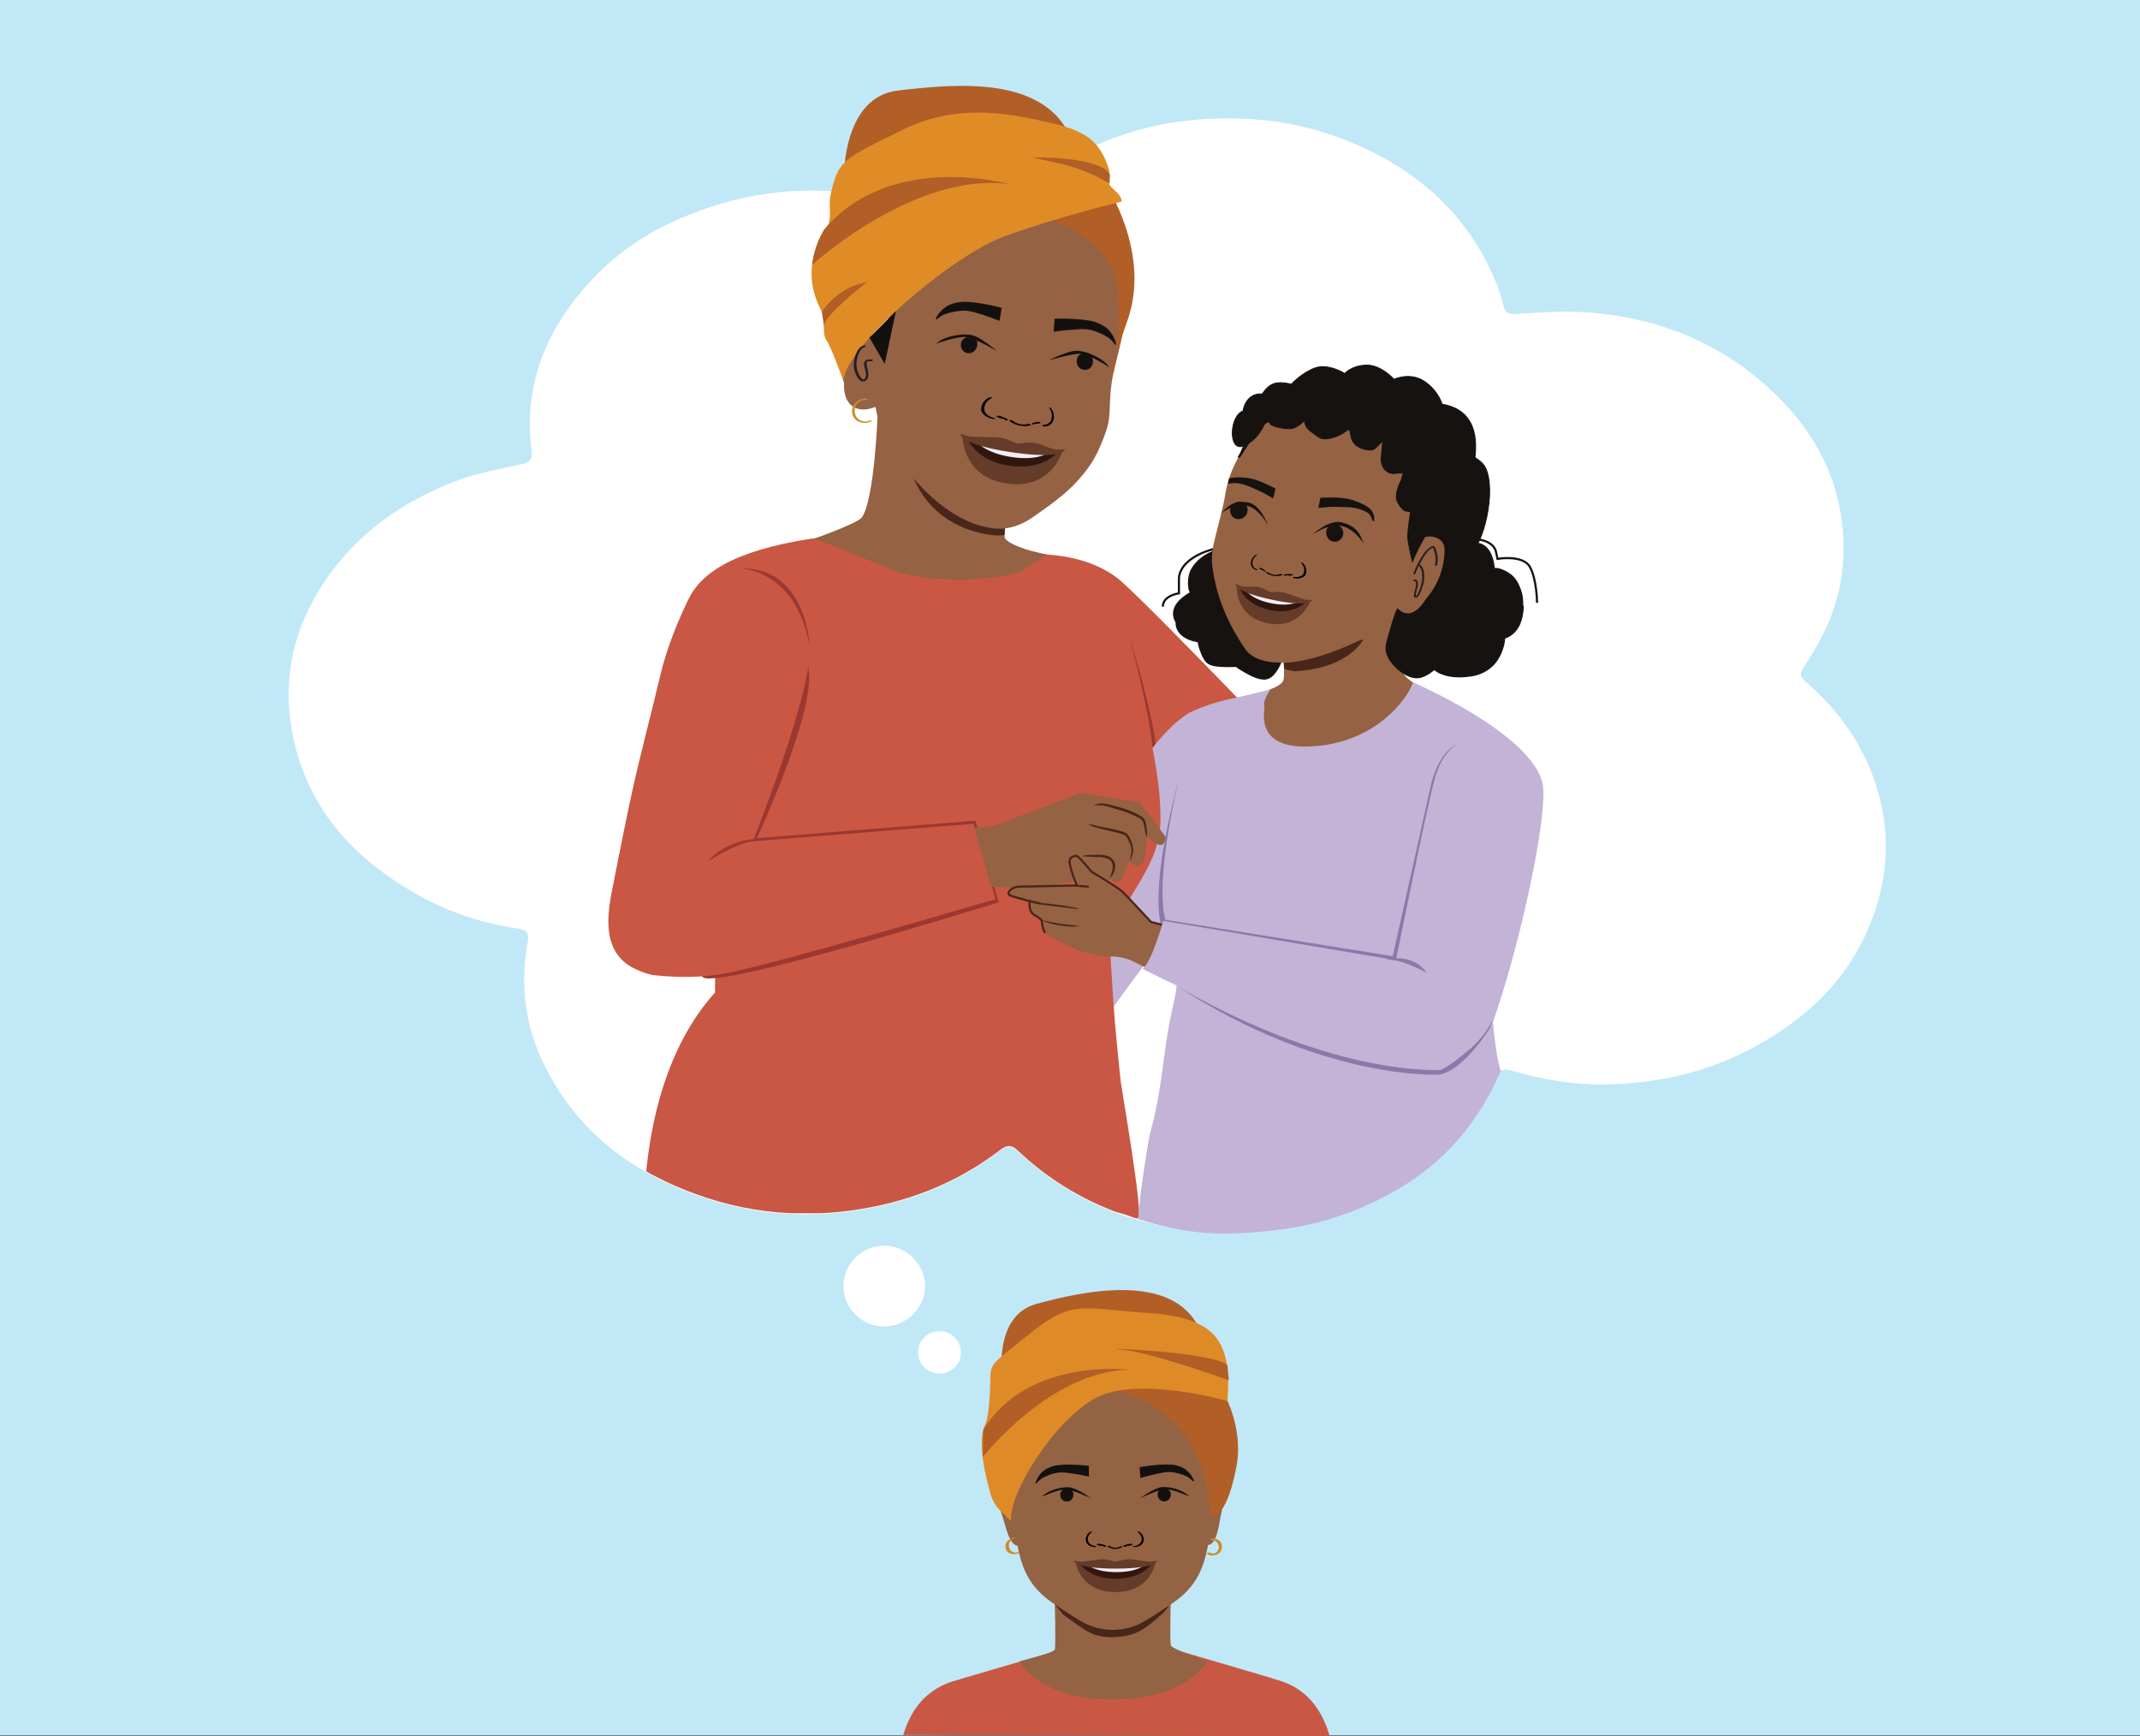 <?xml version="1.0" encoding="utf-8"?>
<!-- Generator: Adobe Illustrator 26.0.1, SVG Export Plug-In . SVG Version: 6.00 Build 0)  -->
<svg version="1.1" id="Layer_1" xmlns="http://www.w3.org/2000/svg" xmlns:xlink="http://www.w3.org/1999/xlink" x="0px" y="0px"
	 viewBox="0 0 1222 991.4" style="enable-background:new 0 0 1222 991.4;" xml:space="preserve">
<rect x="0" y="0" width="1222" height="991.4" fill="#333333" stroke="none"/>
<style type="text/css">
	.st0{fill:#C1E8F7;}
	.st1{fill:#C85844;}
	.st2{fill:#FFFFFF;}
	.st3{fill:#946344;}
	.st4{fill:#49261A;}
	.st5{fill:#CD8B2A;}
	.st6{fill:#010101;}
	.st7{fill:#13110F;}
	.st8{fill:#B15E27;}
	.st9{fill:#DE8B27;}
	.st10{fill:#32160E;}
	.st11{fill:#643C29;}
	.st12{fill:#F1EDF6;}
	.st13{fill:#706189;}
	.st14{fill:#151210;}
	.st15{fill:#161311;}
	.st16{fill:none;stroke:#161311;stroke-width:1.22;stroke-miterlimit:10;}
	.st17{fill:#C95744;}
	.st18{fill:#C3B3D7;}
	.st19{fill:#956243;}
	.st20{fill:#8A79A9;}
	.st21{fill:#151210;stroke:#161311;stroke-width:0.53;stroke-miterlimit:10;}
	.st22{fill:#231F20;}
	.st23{fill:#151210;stroke:#161311;stroke-width:0.52;stroke-miterlimit:10;}
	.st24{fill:#DF8C26;}
	.st25{fill:#CE8D2A;}
	.st26{fill:#653C29;}
	.st27{fill:#31160E;}
	.st28{fill:#F1EEF7;}
	.st29{fill:#9B3831;}
	.st30{fill:none;stroke:#49261A;stroke-width:1.21;stroke-miterlimit:10;}
</style>
<polyline class="st0" points="-2,991 -2,-2.1 1222,-2.1 1222,991 "/>
<path class="st1" d="M758.5,988.8c-8.8-26.6-28-28.8-32.3-30.5c0,0,0-0.1,0-0.1l-0.7-0.2h-0.1l0,0l-52-15.3l-39.2-0.1l0,0h-5.1h-8.5
	v0.1l-17.7,0.1L551,958l0,0l-0.2,0.1l-0.7,0.2c0,0,0,0,0,0c-4.4,1.7-24.9,3.8-33.7,30.5c-0.2,0.8-0.4,0.9-0.6,1.9l243.5,0.8
	C759,990.5,758.8,989.5,758.5,988.8z"/>
<path class="st2" d="M915.7,619.3c-17.9,0.1-35.3-3-52.3-7.9c-5.2-1.5-8.1-0.6-10.4,4.6c-11.6,26-30.3,45.8-54.1,61
	c-21.8,13.8-46.5,22.6-72.2,25.6c-18.5,2.3-37.3,2-55.7-1.1c-34.3-5.8-64.5-20.2-89.9-44.1c-3.6-3.4-6.2-3.3-10-0.4
	c-25.6,19.6-54.6,30.7-86.6,34.8c-29.6,4-59.7,0.6-87.7-9.7c-38.7-14.2-69.4-38.3-87.2-76.5c-9.9-21.2-12.5-43.4-8.5-66.4
	c1.1-6.6,0.3-8.2-6.6-9.2c-20.6-3-40.5-10-58.5-20.5c-36.1-20.9-61.7-50.1-69.3-92.2c-5.3-29.6,0.7-57.4,17.1-82.9
	c18.7-29,45.4-47.9,77-59.9c12-4.5,24.8-6.7,37.4-9.5c4.6-1,6-3,5.4-7.6c-4.7-34.9,6.6-65,28.8-91.5c14.8-17.5,33.5-31.4,54.5-40.5
	c33.5-14.7,68.4-20,104.9-14.4c22.3,3.3,43.7,10.7,63.3,21.7c4,2.3,6.4,1.3,8.9-1.9c10.7-14.1,23.9-26.1,38.9-35.6
	C628.6,78.9,658,69.6,688.3,68c28.1-1.7,55.2,1.9,81.3,12.5c38.8,15.7,68.4,41.2,84.6,80.7c1.8,4.3,3.2,8.6,4.2,13.1
	c0.9,4.1,3,5.3,7,5c11.2-0.6,22.5-1.7,33.7-1.3c44.8,1.7,84.4,17,116.4,48.8c25.9,25.7,39.2,57.3,36.9,94.3
	c-1.3,21.1-9.3,40-20.9,57.5c-4.5,6.8-4.5,7.1,1.4,12.3c16.2,14.2,28.5,31.2,36.2,51.3c8.8,23.1,10.2,46.7,3.8,70.6
	c-11,40.5-37.8,67.7-74.1,86.6C972.8,613,944.9,618.8,915.7,619.3z"/>
<path class="st2" d="M481.6,734.4c0.1-12.8,10.5-23.1,23.3-23.1c12.7,0,23.4,10.6,23.3,23.2c0,12.4-10.6,22.8-23.2,22.9
	C492.2,757.5,481.7,747.2,481.6,734.4z"/>
<path class="st2" d="M536.3,784.3c-6.6,0-12-5.4-12-12c0-0.1,0-0.1,0-0.2c0-6.7,5.2-11.8,12-11.9c6.7-0.2,12.2,5.1,12.4,11.7
	c0.2,6.7-5.1,12.2-11.7,12.4C536.7,784.3,536.5,784.3,536.3,784.3L536.3,784.3z"/>
<path class="st3" d="M668.6,939.6c-0.7-2.1-0.1-24.5-0.1-24.5l-33.1,5.1l-33.1-5.1c0,0,0.7,24.7,0,26.8s-20,6.7-20,6.7
	s10.1,21.8,53,21.8s54.1-21.8,54.1-21.8S669.3,941.7,668.6,939.6z"/>
<path class="st4" d="M602.5,916.4c0.5,0.4,4.3,5.5,4.9,5.8c13.6,9.6,15.6,12.2,27.3,12.7c11.7-0.5,16.8-2.1,29.4-13.8
	c4.2-4,3.3-5.3,4.2-6C647.3,915.1,623.6,916.3,602.5,916.4z"/>
<path class="st3" d="M581.2,850.3c0,0-6.3-9.7-9.9-9.3c-2.2,0.2,2.9,5.2,3.5,10.7c0.8,7.5-4.7,8.4-2.9,12.6s4,19,9.8,18.3
	c2.3-0.2,4.7-5.3,4.7-5.3S583,857,581.2,850.3z"/>
<path class="st5" d="M579.5,878c-2.5,0.3-5.1,1.8-5.4,4.5c-0.1,1.1,0.2,2.3,0.9,3.2c0.5,0.7,1.2,1.2,2.1,1.4
	c1.9,0.6,3.9,0.3,5.6-0.9c0.3-0.2,0.2-0.4-0.1-0.4c-0.4,0-0.9,0.1-1.2,0.3c-0.4,0.3-0.9,0.5-1.4,0.5c-0.5,0-1-0.1-1.5-0.3
	c-0.6-0.2-1.2-0.6-1.5-1.2c-1.2-1.5-1.2-3.6-0.1-5.1c0.3-0.4,0.6-0.7,1-1c0.2-0.1,0.3-0.2,0.5-0.3c0.1,0-0.1,0,0,0l0.2-0.1
	c-0.2,0,0.3,0,0.2,0c0.4,0,0.8-0.2,1.2-0.4C580.1,878,579.7,878,579.5,878L579.5,878z"/>
<path class="st3" d="M686.8,850c0,0,5.3-10.3,9-10.3c2.2,0-2.3,5.4-2.4,11c-0.1,7.5,5.5,7.9,4.2,12.3s-2.1,19.2-7.9,19.2
	c-2.3,0-5.2-4.8-5.2-4.8S685.6,856.8,686.8,850z"/>
<path class="st3" d="M694.6,856.1L694.6,856.1c-1.3,6.5-2.9,13.4-4,21.3c-2.9,20.8-9.1,30.3-23.2,39.5c-14.8,9.6-19.2,13.4-32,13.8
	c-12.8-0.5-17.2-4.2-32-13.8c-14.1-9.2-20.3-18.7-23.2-39.5c-0.7-4.6-1.5-8.9-2.3-13c-0.6-3-1.2-5.9-1.8-8.8v-0.1l0,0
	c-2-10.4-3.3-20-0.5-31.7c2.9-12,12.8-26.9,28-36.4l0,0c9.5-6,20.5-9.2,31.8-9.2c32.8,0,55.2,26.4,59.8,45.6
	C698.1,835.7,696.7,845.5,694.6,856.1z"/>
<path class="st6" d="M639.7,883.1c-1.9,1.1-4.2,0.9-6-0.3c-0.4-0.3-1.7,0-1.1,0.4c2.5,1.6,5.7,1.7,8.2,0.2c0.2-0.2,0.2-0.3-0.1-0.4
	C640.3,882.9,640,882.9,639.7,883.1"/>
<path class="st6" d="M631.6,882.6c-1.4-0.6-2.9-1-4.5-1.1c-0.2,0-0.5,0.1-0.7,0.2c-0.1,0.1-0.2,0.3,0,0.4c0.8,0.4,1.6,0.6,2.4,0.6
	c0.3,0,0.6-0.1,0.8-0.3c0.1-0.2-0.1-0.3-0.3-0.3c-0.7,0-1.4-0.1-2-0.5l-0.7,0.6c1.4,0.1,2.7,0.4,4,1c0.3,0.1,0.6,0.1,0.8-0.1
	C631.7,882.9,631.9,882.7,631.6,882.6"/>
<path class="st6" d="M625.6,882.8c-1.6,0-3.1-0.8-4-2.2c-1.1-2-0.1-4.4,1.8-5.7c0.2-0.1,0.1-0.3-0.1-0.4c-0.3,0-0.6,0-0.8,0.2
	c-1.7,1-2.6,2.9-2.5,4.9c0.3,1.8,1.7,3.2,3.5,3.5c0.5,0.2,1.1,0.3,1.7,0.3c0.2,0,0.6-0.1,0.8-0.3S625.9,882.8,625.6,882.8"/>
<path class="st6" d="M641.5,882.6c1.4-0.6,2.9-1,4.4-1.1c0.2,0,0.5,0.1,0.7,0.2c0.1,0.1,0.2,0.3,0,0.4c-0.8,0.4-1.6,0.6-2.4,0.6
	c-0.3,0-0.6-0.1-0.8-0.3c-0.1-0.2,0.1-0.3,0.3-0.3c0.7,0,1.4-0.1,2-0.5l0.7,0.6c-1.4,0.1-2.7,0.4-4,1c-0.3,0.1-0.6,0.1-0.8-0.1
	C641.4,882.9,641.2,882.7,641.5,882.6"/>
<path class="st6" d="M647.5,882.8c1.6,0,3.1-0.8,4-2.2c1.1-2,0.1-4.4-1.8-5.7c-0.2-0.1-0.1-0.3,0.1-0.4c0.3-0.1,0.6,0,0.8,0.2
	c1.7,1,2.6,2.9,2.5,4.9c-0.3,1.8-1.7,3.2-3.5,3.5c-0.5,0.2-1.1,0.3-1.7,0.3c-0.2,0-0.6-0.1-0.8-0.3S647.2,882.8,647.5,882.8"/>
<path class="st7" d="M650.7,837.8c0.1,1.2,0.2,2.4,0.3,3.5c0.1,0.9,0.1,1.8,0.2,2.7c3.2-1,6-1.7,8.1-2.1c4.4-1,6.7-1.5,9.3-1.3
	c2.1,0.2,4.1,0.6,6.1,1.3c1.1,0.3,2.2,0.8,3.2,1.3c2.3,1.3,3.3,2.9,3.7,2.7s-0.3-1.6-0.4-1.7c-1.1-2.3-2.9-4.3-5.1-5.7
	c-1.9-1.1-4-1.8-6.2-2.1C667.2,836.1,660.1,836.1,650.7,837.8"/>
<path class="st7" d="M621.8,837v3.5c0,0.9,0,1.8,0,2.7c-3.3-0.8-6.1-1.3-8.2-1.6c-4.5-0.7-6.8-1-9.4-0.7c-2.1,0.3-4.1,0.9-6,1.7
	c-1.1,0.4-2.2,0.9-3.2,1.5c-2.2,1.5-3.1,3.1-3.5,3s0.2-1.6,0.3-1.7c1-2.4,2.6-4.5,4.7-6c1.9-1.2,3.9-2.1,6.1-2.5
	C605.2,836.3,612.3,835.9,621.8,837"/>
<path class="st8" d="M566.2,801.3c0,0,27-13.2,61.6-8.8s51.2,26.2,57,41.8c3.6,10.1,5.8,20.6,6.4,31.2c0,0,8.5,4.3,14.7-27.3
	c9-46.1-41.5-86.8-52.6-86.8S582.3,749.7,566.2,801.3z"/>
<path class="st8" d="M572.4,787.8c0,0-5.8-36.3,19.3-43.2s77.8-19,93.2,14.2L572.4,787.8z"/>
<path class="st9" d="M571.1,862.5c-2.6-2.6-4.5-5.9-5.5-9.4c-2.8-9.8-7.7-30.1-3.2-39.1c2-3.9,2.7-15.6,2.9-19
	c1-18-3.3-12.5,22-32.9s29.7-14.9,67.7-12.4s48.8,14.7,45.9,50.3c0,0-51.1-14.7-75.2-1.7s-50,55-48.3,70.1
	C577.5,868.8,574,865.4,571.1,862.5z"/>
<path class="st8" d="M561.2,832c0,0,38.6-49.4,83.8-49.8c0,0-57.8-7.5-83.5,34.2L561.2,832z"/>
<path class="st8" d="M701.7,788.2c0,0-44.6-16.2-61.7-17.6s54.1,1.3,60.9,9.1L701.7,788.2z"/>
<ellipse class="st2" cx="636.5" cy="898" rx="15" ry="3.2"/>
<path class="st5" d="M691.9,879.4c2,0,3.6,1.4,4,3.3c0.2,0.9,0,1.9-0.5,2.7c-0.1,0.2-0.3,0.4-0.4,0.6c-0.1,0.1-0.1,0.2,0,0.1
	c0,0,0,0-0.1,0.1c-0.1,0.1-0.2,0.1-0.2,0.2l-0.2,0.1c-0.1,0.1,0.1-0.1,0,0l-0.2,0.1l-0.3,0.2l-0.2,0.1c-0.1,0,0.1,0-0.1,0
	c-0.2,0.1-0.5,0.1-0.8,0.2c-0.7,0.1-1.4-0.1-2-0.5c-0.4-0.2-0.9-0.1-1.3,0.1c-0.3,0.2-0.5,0.6-0.1,0.8c1.4,0.8,3.1,0.9,4.7,0.4
	c0.9-0.3,1.7-0.7,2.3-1.4c1.7-1.8,1.7-4.7,0-6.5c-1-1-2.4-1.6-3.9-1.6c-0.5,0-0.9,0.2-1.2,0.5c-0.2,0.4,0.2,0.7,0.5,0.7L691.9,879.4
	z"/>
<path class="st10" d="M637,894.9c-4.1,0-18.3,0.2-18.3,0.2s3,6,17.8,6c16.1,0,18.8-6.7,18.8-6.7L637,894.9z"/>
<path class="st11" d="M650.7,892.5c-1.7-0.4-3.4-0.6-5.1-0.7c-4.2-0.3-6.9,1.3-8.7,1.3s-4.5-1.6-8.7-1.3c-1.4,0.2-2.8,0.6-4.1,1.1
	c-1.9,0.6-2.5,0.7-5,1.5c-0.6,0.2-1.1,0.4-1.8,0.6c3.1,1.1,8.4,2.9,19.7,2.9c3.6,0,6.5,0.1,10.1-0.2c1.8-0.2,5.8-1.2,7.6-1.6
	s1-0.4,2.4-1.4c-0.8-0.3-1.6-0.5-2.4-0.7L650.7,892.5z"/>
<path class="st7" d="M663,849.9c1.5-0.6,3.2-0.3,4.3,0.8c0.6,0.5,1,1.1,1.2,1.8c0.3,1.3-0.1,2.7-1,3.7c-1.1,1.1-2.8,1.4-4.3,0.8
	c-1.7-0.9-2.6-2.9-2-4.8C661.5,851.2,662.1,850.4,663,849.9"/>
<path class="st7" d="M651,855.5c0,0,8.1-5.9,12.3-6.3c6.1-0.6,13.5,2.5,15.7,5.3c0,0-9.9-4.6-14.1-4.1
	C660.7,850.9,651,855.5,651,855.5z"/>
<path class="st7" d="M611,850c-1.5-0.6-3.2-0.3-4.3,0.8c-0.6,0.5-1,1.1-1.2,1.8c-0.3,1.3,0,2.7,1,3.7c1.1,1.1,2.8,1.4,4.3,0.8
	c1.7-0.9,2.5-2.9,2-4.8C612.5,851.3,611.8,850.5,611,850"/>
<path class="st7" d="M623.1,855.6c0,0-8.1-5.9-12.3-6.3c-6.1-0.5-13.5,2.5-15.7,5.3c0,0,9.9-4.6,14.1-4.1
	C613.3,851,623.1,855.6,623.1,855.6z"/>
<path class="st11" d="M637,893.4c-8.7,0-22.7-1-22.7-1s2.6,16.7,22.7,16.7s22.7-16.7,22.7-16.7S645.7,893.4,637,893.4z"/>
<path class="st10" d="M637.1,893.4c-4.1,0-20.7-0.7-20.7-0.7s5.5,8.8,20.4,8.8c16.1,0,20.9-8.7,20.9-8.7L637.1,893.4z"/>
<path class="st12" d="M637.3,894c-4.1,0-16.7-0.7-16.7-0.7s4.5,4.4,16.9,4.4s16.3-4.3,16.3-4.3L637.3,894z"/>
<path class="st11" d="M660.6,891.2c-0.4-0.1-2.8,0.7-4.9,0.5c-3.4-0.3-7.5-1.2-10-1.3c-4.2-0.3-6.9,1.3-8.7,1.3s-4.5-1.6-8.7-1.3
	c-2.5,0.2-6.6,1-10,1.3c-2,0.2-4.4-0.6-4.9-0.5c-0.6,0.1,0.6,4.5,23.6,4.5S661.2,891.3,660.6,891.2z"/>
<path class="st13" d="M680,639.5"/>
<path class="st14" d="M692.4,315.1l1.1-1c8.7-3.4,15.8-3.2,20.8,2.4c0.1,0,11.5-4.6,21.2,10.3c8.4,12.9,4.9,20.9,4.9,20.9
	s7.2,3.5,8.6,7c3.2,8,1.8,22.7-5.1,24.2c-4.2,0.9-8.6,0.2-12.4-2c0,0-3.5,10.5-9.2,10.7s-16.1-7.3-16.1-7.3s-12.6,1-16.2-1.9
	s-5.3-11.9-5.3-11.9s-13-1.6-12.6-11.4c0,0-4.4-5.8,2.2-12.5c1.8-1.8,3.8-3.2,6-4.5c0,0-2.1-2.9-0.5-10.5
	C680.6,324.4,685.8,317.6,692.4,315.1z"/>
<path class="st15" d="M693.1,315c0.3-0.3,0.6-0.6,1-0.9c0.9-0.4,1.9-0.7,2.9-1c2.1-0.6,4.2-1,6.4-1c3.9,0,7.6,1.7,10.2,4.6
	c0.2,0.2,0.8,0,1,0c0.3-0.1,0.6-0.2,0.9-0.2c0.9-0.2,1.8-0.3,2.6-0.3c3.1,0,6.2,0.9,8.8,2.7c4.5,2.9,7.7,7.4,10.1,12.1
	c1.9,3.6,3.1,7.6,3.3,11.6c0.1,1.7-0.1,3.5-0.7,5.2c0,0.1,0.1,0.2,0.1,0.2c2.4,1.1,4.6,2.6,6.5,4.4c2.5,2.4,3.1,6,3.4,9.3
	c0.4,3.6,0,7.3-1,10.8c-1,3-2.6,5.9-6,6.4c-3.6,0.5-7.3-0.3-10.5-2.1c-0.3-0.2-1.3,0-1.5,0.4c-1.1,3.2-2.9,6.9-5.6,9.1
	c-2.1,1.7-4.4,1.1-6.7,0.2c-2.5-1-4.9-2.1-7.2-3.5c-1.4-0.9-2.8-1.9-4.2-2.7c-0.8-0.2-1.6-0.3-2.4-0.1c-2.3,0.1-4.6,0.1-6.8-0.1
	c-2.2-0.2-4.8-0.4-6.7-1.5c-2.3-1.4-3.5-4.6-4.3-7c-0.6-1.7-1.1-3.4-1.4-5.1c0-0.1-0.2-0.1-0.3-0.1c-3.5-0.4-6.9-1.9-9.5-4.2
	c-1-0.9-1.7-2.1-2.2-3.4c-0.2-0.6-0.4-1.2-0.5-1.9c0-0.6,0-1.2-0.1-1.8c-0.2-0.6-0.6-1.1-0.8-1.7c-0.5-1.2-0.6-2.6-0.5-3.9
	c0.5-5.1,5.2-8.6,9.3-11c0.2-0.1,0.4-0.2,0.3-0.4c-0.5-0.9-0.8-1.8-0.9-2.8c-0.4-2.7-0.2-5.5,0.6-8.2c0.9-2.3,2.2-4.3,3.9-6
	c2.2-2.5,4.9-4.4,7.9-5.7c1-0.4,0.1-0.7-0.6-0.5c-5.2,2.1-10.6,6.6-12.6,11.9c-0.9,2.7-1.2,5.7-0.8,8.5c0.1,1.1,0.4,2.2,1,3.1
	l0.3-0.4c-4.5,2.6-9.9,6.6-10,12.4c0,1.6,0.4,3.1,1.2,4.5c0.2,0.3,0.3,0.6,0.3,1c0,1.1,0.2,2.1,0.6,3.1c1.3,3.3,4.4,5.4,7.6,6.6
	c1.2,0.4,2.4,0.8,3.6,1c0.3,0.1,0.6,0.1,0.9,0.2c0.3,0-0.1,0.1-0.1-0.1c0,0.1,0.1,0.3,0.1,0.5c0.3,1.7,0.7,3.3,1.4,4.8
	c0.6,2,1.6,4,2.9,5.7c2.4,3,7.1,3,10.6,3.2c1.8,0.1,3.7,0,5.5,0c0.4,0,0.9,0,1.3-0.1c0.3-0.1,0.1,0.3-0.2-0.1
	c0.1,0.1,0.2,0.1,0.3,0.2c1.2,0.9,2.4,1.7,3.7,2.4c2,1.2,4,2.3,6.1,3.2c2,1,4.2,1.5,6.4,1.6c2-0.1,3.8-1,5.2-2.5
	c2.3-2.5,4-5.5,5-8.7l-1.5,0.4c2.7,1.6,5.8,2.5,9,2.5c3.8,0,7.1-0.9,9.1-4.3s2.5-7.5,2.5-11.3c0-2-0.2-4.1-0.6-6.1
	c-0.3-1.8-0.9-3.6-2-5.1c-1.3-1.5-2.9-2.8-4.6-3.8c-0.7-0.4-1.4-0.8-2.1-1.2c-0.3-0.1-0.9-0.3-1-0.6c0.2,0.3,0.1,0.2,0.2,0
	c0.1-0.3,0.2-0.6,0.2-0.9c0.2-1,0.3-2,0.4-3c0-4.1-0.9-8.1-2.8-11.8c-2.3-4.9-5.5-9.7-10-12.9c-4.2-3-10.2-4.5-15.1-2.6h1
	c-3-3.2-7.3-5-11.7-4.7c-2.4,0.1-4.8,0.5-7.1,1.3c-1.2,0.3-2.3,0.7-3.4,1.3c-0.4,0.3-0.8,0.7-1.2,1.1c-0.3,0.2,0.2,0.3,0.4,0.3
	C692.5,315.5,692.9,315.3,693.1,315z"/>
<path class="st16" d="M694.7,313.1c0,0-19.9,3.9-21.5,16.7v9c0,0-9.2,1.2-9.2,7.6"/>
<path class="st17" d="M544.8,320.1c11.5-6,26.2-6,57.1-3.1c13.8,1.3,28.4,6.2,38.2,14.8c21.9,19.3,123.2,126,127.1,129.2
	s-6.3,71-52.5,39.9c-5.7-3.8-124.8-109.3-141.3-133.4C566.5,357.3,526.4,329.8,544.8,320.1"/>
<path class="st18" d="M723,424.3c0.2-8.6,1.1-24,6.2-30.7c-21.5,4.8-33.8,5.5-50.7,13.7c-1.8,1.2-3.5,2.5-5.2,3.8
	c-11.5,9.5-22.5,25.2-28.5,34.8c-3.1,5.1-6.6,10.5-10.3,16.3c0,0.7,0.1,1.5,0.1,2.2c0.8,31.5-21.4,55.6-17.6,86.9
	c2.6,21.5,5,25.5,5.5,37.3c0.7-0.5,6.5,1.4,4.4,1.4c-5.9-0.1,93.2-122.2,100.1-146.7c0.6-2,1.2-3.9,1.9-5.9
	C724.9,434.8,722.9,428.4,723,424.3z"/>
<path class="st17" d="M624.3,327c0,0-1.8-5-9.6-6.6s-34.9-7.9-34.9-7.9l-87.3-11.9l-43.2,10.7c-18.7,3.9-23.8,6.2-26.5,13.2
	c-1.8,4.5,14.2,7.5,12.6,11.8c-6.7,19.2-2.8,29.7-8,40.4c-1.1,2.3-2.2,4.5-3.2,6.8c-5.5,1-10.5,1.9-14.7,2.4l-0.3,42.2
	c-2.7,13.4-2.9,27.1-0.7,40.5c0.1,0.8,0.3,1.6,0.4,2.3l-0.6,95.8c-28.5,31.8-36.6,75.2-39.3,102.2c8.9,5,18.3,9.3,27.9,12.8
	c17.7,6.5,36.2,10.3,55,11.1h16.4c5.4-0.2,10.8-0.7,16.3-1.4c32-4.1,61-15.2,86.6-34.8c3.8-2.9,6.4-3,10,0.4
	c16.1,15.3,35.1,27.2,55.9,35c1.6,0.5,3.3,0.9,4.9,1.4c2.5,0.7,7.3,3,8,2.2c2.9-2.9-9.8-75.2-10.2-79.3c-3.4-34.1-3.4-33.1-5.5-67.4
	c-1.9-31.4,27.2-47.5,28.3-79c0.9-26.2-8.5-61.3-14.6-87.2C646.9,377.9,625.7,332.5,624.3,327z"/>
<path class="st19" d="M805.8,328.3c0,0-12.8,36.9-4.4,56.2c1.6,3.7,12.8,9.9,12.8,9.9l-35.8,21.4c-28,10-44.4-0.2-69.9-15.3l8.9-4.4
	c0,0,14.2-3.2,15.5-7.8s-1.8-33.9-1.8-33.9"/>
<path class="st18" d="M856.3,613.1c0.2-0.5,0.4-0.9,0.7-1.3c-1.9-6.5-3.1-11.7-5.9-42.2c-2.5-27.6,13.5-54.1,9.1-100.3
	c-1-10.3-26.3-21.9-25.5-39.5c0.4-8.9-15.1-29.7-15.1-29.7s-5.7-8.6-13.4-10.5c4.6,1.1-31.9,10.2-33.5,12.3
	c-10,12.6-11.2,13.7-27.9,12.1c-22.7-2.2-27.3-9.3-19.3-20.3l-19.6,4.8l-4.1,6.4c-0.8,4.9-7.6,35.1-9.4,39.5
	c-9,21.3-24.8,53.5-27.9,76.1c-3.8,27.1,12.2,24.7,5.9,51.3c-6.9,29-5.7,46.6-13.7,75.3c-0.8,2.8-6.3,37-6.8,49.1
	c8.3,2.6,16.8,4.7,25.3,6.2c18.5,3.1,36.8,2.2,55.4-0.2c25.9-3.3,50.8-12.3,72.8-26.3C827.4,660.6,844.8,639.1,856.3,613.1z"/>
<path class="st20" d="M673.5,443.7c0,0-19.2,75.9-3.5,90.4l-1.8,3.6C668.2,537.8,650.1,530.7,673.5,443.7z"/>
<path class="st19" d="M671.8,559.9c1.8-1.9,3.5-3.9,4.9-6.1c1.7-2.7,3-5.6,3.8-8.7c0.8-3,1.1-6.1,0.9-9.2c-0.1-1.3-0.3-2.5-0.6-3.8
	c-6.6-1.3-13.6-3-21.2-5.1c0,0-37.8,4.1-27.1,13.5c3.8,3.4,19.8,11.3,38.7,20L671.8,559.9z"/>
<path class="st18" d="M800.6,573.2c9,8.7,5.9,46.7,11.7,57.7c3.5,6.7,14.8,0.9,19.4-6.7l1.2-1c20.7-18,53.4-155.7,47.8-176.6
	c-7.8-28.8-74-57-74-57c-0.3,17.4-6.8,146.3-14,177.2C795.5,568.8,798.2,570.9,800.6,573.2z"/>
<path class="st21" d="M831.3,295.2c0,0,30.1-57.9-7.8-64.4c-1.7-4.9-4.9-9.2-9.1-12.3c-8.5-6.6-18.4-1.9-18.4-1.9s-7.4-8.4-15.9-8.1
	s-12.2,4.8-12.2,4.8s-9.3-5.9-16.9-3.2s-13.6,9.3-13.6,9.3s-6-1.7-10-0.3c-9.6,3.3-13,23.4-15,30.5c0,0,10.3-23.4,18.5-23.4
	s77.2,24.5,77.2,24.5l13.2,65.7L831.3,295.2z"/>
<path class="st14" d="M869,345l0.5,1.5c-0.4,9.3-3.5,15.7-10.7,18c0,0.1-0.9,18.5-18.4,21.3c-15.2,2.4-21.1-3.9-21.1-3.9
	s-6.1,5.1-9.9,5c-8.6-0.3-18.8-11.4-17.4-18.3s5.3-18.9,5.3-18.9s-8.9-1.4-6.8-6.7s21.2-14,21.2-14s-3.7-9.6,0.4-11.7
	s13.7-3.5,13.7-3.5s6.1-7.8,14.9-3.5c0,0,7.1-1.7,10.5,7.1c0.9,2.3,1.4,4.8,1.6,7.3c0,0,3.5-0.7,9.8,3.8
	C865.3,330.4,869.4,337.9,869,345z"/>
<path class="st15" d="M868.3,345.2c0.2,0.5,0.4,1,0.5,1.6c0,1.1-0.1,2.2-0.3,3.4c-0.3,2.1-0.8,4.2-1.6,6.1c-1.4,3.7-4.4,6.6-8.1,7.9
	c-0.2,0.1-0.6,0.2-0.7,0.5c-0.3,4.8-2,9.4-4.9,13.3c-2.7,3.6-6.5,6.1-10.9,7.1c-5.4,1.4-11.1,1.3-16.5-0.3c-2.2-0.6-4.2-1.7-5.8-3.2
	c-0.3-0.3-1-0.1-1.3,0.2c-2.3,1.9-5.2,4.1-8.2,4.6c-2,0.3-4.2-0.5-6-1.3c-2-1-3.9-2.3-5.6-3.8c-2.9-2.7-5.8-6.4-6.3-10.4
	c-0.1-1.9,0.2-3.8,0.8-5.6c0.5-2.2,1.2-4.4,1.8-6.5c0.9-3,1.8-6,2.8-9c0.1-0.2-0.2-0.3-0.3-0.3c-1.8-0.3-3.5-0.9-5-1.9
	c-2.3-1.6-2.1-4.1-0.3-6.1c2-2,4.3-3.8,6.8-5.2c2.6-1.6,5.3-3.1,8.1-4.5c1.5-0.8,3.1-1.6,4.6-2.3c0.1-0.1,0.5-0.3,0.5-0.5
	c-0.5-1.2-0.8-2.4-1.1-3.7c-0.4-2-0.9-4.7,0.2-6.6c0.7-0.9,1.6-1.5,2.7-1.7c1.3-0.5,2.6-0.8,3.9-1.1c2.2-0.5,4.4-1,6.7-1.3
	c0.8,0,1.5-0.4,2-1c1.2-1.3,2.7-2.4,4.4-3.1c1.2-0.5,2.6-0.8,3.9-0.8c0.7,0,1.4,0.1,2.1,0.3c1,0.2,1.8,0.8,2.7,1c0.2,0,0.5,0,0.7,0
	h0.2c0.5-0.1,1-0.1,1.5,0c6.8,0.7,8.9,8.6,9.5,14.3c0,0.3,0.7,0.2,0.9,0.2c-0.4,0.1,0.3,0,0.5,0c0.7,0,1.4,0.2,2.1,0.4
	c2.6,0.7,5.1,2.1,7.1,3.9c1.8,1.8,3.1,4,4,6.4C867.7,338.7,868.3,341.9,868.3,345.2c0,0.6,1.5,0.3,1.5-0.2c0.1-3.5-0.6-7.1-2.1-10.3
	c-0.9-2.4-2.4-4.6-4.3-6.3c-2.7-2.1-7.1-4.7-10.7-4l0.9,0.2c-0.5-5-2-10.9-6.6-13.6c-1.9-1.1-4.2-1.4-6.4-1h0.7
	c-5.6-2.7-12.4-1.1-16.2,3.8l0.8-0.4c-3.9,0.5-7.7,1.3-11.4,2.5c-1.8,0.6-3.8,1.2-4.6,3.1s-0.5,4-0.2,5.9c0.3,1.5,0.7,2.9,1.2,4.3
	l0.5-0.5c-4.4,2-8.8,4.4-12.9,6.9c-3.1,1.9-12.5,7.3-7.8,11.9c1.7,1.5,3.9,2.4,6.2,2.7l-0.3-0.3c-1,2.9-1.8,5.8-2.7,8.7
	c-0.7,2.4-1.4,4.8-2,7.2c-0.6,1.8-0.8,3.8-0.7,5.7c0.7,4.3,3.9,8.2,7.1,11c3.1,2.6,7.4,5.2,11.6,4.8c3.7-0.4,7.2-3,10-5.3l-1.3,0.2
	c1.4,1.4,3.1,2.4,5,3c5.1,1.9,10.8,1.9,16.2,1.1c4.9-0.6,9.4-2.8,12.9-6.2c2.6-2.7,4.5-6,5.6-9.6c0.7-2,1.1-4,1.2-6.1l-0.7,0.5
	c4-1.2,7.2-4.1,9-7.8c0.9-2.1,1.6-4.3,1.9-6.6c0.3-1.4,0.4-2.7,0.4-4.1c-0.1-0.5-0.3-1.1-0.5-1.5
	C869.6,344.3,868.1,344.7,868.3,345.2z"/>
<path class="st4" d="M778.4,365.2c0,0-7.7,16.4-39.1,18.1c0,0-5-0.7-6-1.6l-0.5-7.4L778.4,365.2z"/>
<path class="st19" d="M794.5,354.5c-14.3,11.4-43.2,23.4-60.6,23.9c-17,0.5-21.7-5.9-23.5-8.7c-10.3-15.5-16.2-30.5-18.2-46.9
	c-0.4-4.6,0-9.2,1.2-13.7c1.6-7,5.3-20.2,6.3-27c2.7-17.2,12.8-30.7,24.7-43.5c24.8-26.6,65.9-19.7,81.9-8.4
	c18.7,13.1,24.5,34.3,22.1,55.4c-0.7,6.5-2.4,12.8-5.2,18.7c-3.4,2.7-6.5,5.7-9.3,9"/>
<path class="st14" d="M726.1,231.9c0,0-6.2,9.6-18.7,28.9c3.3-6.3,6.2-16,13.4-24.3c25.2-29,83-14.6,98.8-2.7
	c18.5,13.9,22.5,36.1,19.9,58.8c-1,9.2-1.7,15.1-5.7,22.2c-0.1,0.1-2,1.5-2,1.5s-19,0.4-27,10.5l1.4-9.8c0,0,0.5-6.1-0.7-29.2
	c0,0,0.2-3.6-3.7-18.8s-9.7-20.4-9.7-20.4s-29.1-10-36.2-11.2S726.1,231.9,726.1,231.9z"/>
<path class="st15" d="M725.4,231.9c-3.8,5.8-7.6,11.7-11.3,17.5c-2.5,3.8-4.9,7.6-7.3,11.4h1.4c1.8-3.4,3.2-7,4.8-10.5
	c1.9-4.4,4.4-8.5,7.3-12.3c4.4-5.5,10-9.8,16.4-12.6c12.6-5.7,27.2-6.3,40.8-4.8c11.9,1.3,24.1,4.3,34.9,9.6
	c13,6.4,21.7,18.8,25.1,32.7c1.9,8.5,2.5,17.3,1.7,26c-0.4,4.5-0.9,9-1.7,13.5c-0.3,2-0.8,3.9-1.4,5.9c-0.7,2-1.6,4-2.5,6
	c-0.4,0.9-1.5,1.5-2.3,2.1l0.9-0.3c-7.5,0.1-14.8,1.9-21.4,5.4c-2.5,1.4-4.8,3.2-6.6,5.5l1.5-0.1c0.5-3.3,1.1-6.6,1.4-9.9
	c0.2-2.7,0.1-5.4,0.1-8.1c-0.1-7.1-0.5-14.1-0.7-21.2c-0.2-4.2-1.3-8.5-2.2-12.7c-1.8-8-3.9-16.2-8.5-23.1c-0.7-1.2-1.5-2.3-2.6-3.2
	c-0.6-0.3-1.2-0.6-1.9-0.7c-10.5-3.6-21.1-7.3-31.8-10c-5-1.2-10.2-1.9-15.2-2.9c-5.5-1-11-2.1-16.4-3.2l-1-0.2
	c-0.5-0.1-1.8,0.6-0.9,0.8c9.9,1.9,19.9,3.9,29.8,5.6c5,1,9.9,2.4,14.8,4.1c5.7,1.8,11.3,3.6,16.9,5.5c1.4,0.5,2.8,0.9,4.2,1.4
	c0.4,0.1,0.1,0,0.3,0.1c0.3,0.3,0.7,0.6,0.9,1c4.3,5.1,6.7,11.9,8.3,18.2c1.6,6,3.3,12.4,3.8,18.6c0.5,5.6,0.5,11.9,0.7,17.7
	c0.1,3.9,0.2,7.8,0,11.8c-0.2,2.9-0.6,5.7-1.2,8.6l-0.3,1.9c-0.1,0.7,1.3,0.1,1.5-0.1c5.1-6.3,13.8-8.7,21.4-9.7
	c1.6-0.2,3.3-0.1,4.8-0.4c0.5-0.2,1-0.5,1.4-0.8c0.6-0.4,1.1-0.8,1.6-1.4c1.2-2.2,2.2-4.5,3-6.9c1.6-5.1,2.1-10.6,2.7-15.9
	c0.6-5.2,0.8-10.4,0.5-15.6c-0.5-10-2.8-20-7.9-28.6c-4.1-7.1-10.1-12.9-17.3-16.9c-5.9-3.1-12.1-5.5-18.5-7.1
	c-15.7-4.3-32.8-5.9-48.9-2.5c-7.8,1.6-15.2,4.8-21.7,9.5c-3.7,2.8-6.8,6.1-9.5,9.9c-3,4.5-5.5,9.3-7.5,14.3
	c-0.9,2.1-1.8,4.2-2.9,6.2c-0.3,0.6,1.2,0.4,1.4,0c5.9-9.2,11.8-18.4,17.8-27.5l0.9-1.4C727.2,231.3,725.7,231.5,725.4,231.9z"/>
<path class="st19" d="M797.8,347.1c8.6,9.2,16.2-4.8,16.2-4.8c7-7.9,10.9-18,10.9-28.5c-0.2-7.5-8.4-7.5-8.4-7.5
	c-7,0.6-6,1.5-15.8,21.1"/>
<path class="st22" d="M808.2,327.6c1.5-4.1,3.6-8,6.2-11.6c0.9-1.4,2.2-2.5,3.6-3.3c0.2-0.1,0.1,0,0.3-0.1s-0.2,0,0,0l-0.5-0.2
	c0.6,0.7,1.1,1.6,1.3,2.5c0.8,2.5,0.9,5.2,0.3,7.8c-0.1,0.6,1.1,0.4,1.2-0.1c0.7-3.1,0.4-6.3-0.8-9.2c-0.3-0.7-0.8-1.8-1.7-1.6
	c-0.7,0.2-1.4,0.5-1.9,1c-1.4,1.1-2.6,2.4-3.5,3.8c-2.3,3.4-4.2,7.1-5.6,10.9C806.8,328.1,808,328.1,808.2,327.6L808.2,327.6z"/>
<path class="st22" d="M807.2,331.6c4.1,0.3-2.2,9.8,1.3,9.7c0.9,0,1.5-0.9,1.9-1.6c0.8-1.5,1.4-3,1.9-4.6c0.7-1.9,1-3.9,1-5.9
	c0-2.4-0.4-5.5-2.7-6.9c-0.4-0.2-1.4,0.3-0.9,0.6c2,1.1,2.4,3.8,2.4,5.9c0.1,1.5,0,2.9-0.4,4.4c-0.4,1.7-1,3.4-1.7,5.1
	c-0.2,0.6-0.5,1.1-0.9,1.7c-0.1,0.2-0.3,0.3-0.4,0.5l-0.2,0.1c0,0,0.2,0,0.2-0.1s-0.2-0.3-0.2-0.4c0-0.2,0-0.3,0-0.5
	c0-0.5,0.1-0.9,0.2-1.4c0.2-1,0.5-2,0.8-3c0.4-1.9,0.5-4.2-1.9-4.4C807.2,330.8,806.5,331.5,807.2,331.6L807.2,331.6z"/>
<path class="st14" d="M760.8,299.3c2.1-0.4,4.2,0.5,5.3,2.2c0.6,0.8,0.9,1.7,1,2.6c0,1.7-0.8,3.4-2.2,4.4c-1.7,1.2-4,1.1-5.7-0.2
	c-1.9-1.6-2.5-4.4-1.3-6.7C758.6,300.6,759.6,299.7,760.8,299.3"/>
<path class="st14" d="M749.3,305.4c0,0,9.1-8.7,16.4-7.2c10.3,2.2,11.5,8.7,13,12.3c0,0-5.1-8.8-13.2-10.3
	C758.3,298.9,749.3,305.4,749.3,305.4z"/>
<path class="st14" d="M710.8,287.5c-1.7-1.2-4-1.3-5.8-0.2c-0.8,0.5-1.5,1.2-2,2c-0.8,1.6-0.7,3.4,0.2,4.9c1.1,1.8,3.2,2.6,5.3,2.1
	c2.5-0.7,4.1-3,3.9-5.6C712.3,289.5,711.7,288.3,710.8,287.5"/>
<path class="st14" d="M724.1,300c0,0-4.2-11.6-11-13c-9.5-2-13.1,3.5-15.8,6.1c0,0,7.8-6,15.1-4.2C719.1,290.5,724.1,300,724.1,300z
	"/>
<path class="st14" d="M701.8,273.3c0,0,0-0.1,0-0.1c1.4-0.4,2.9-0.6,4.4-0.6c7.8-0.1,11.5,1,22.2,6.4l-0.1,0.2
	c-0.3,1.5-0.2,0.6-0.5,2.1l-0.8,3.3c-3.2-1.7-5.4-3.2-7.5-4.1c-4.2-1.8-8.9-4.4-13.4-4.6c-1.6-0.2-3.3,0-4.9,0.4
	C701.4,275.3,701.6,274.3,701.8,273.3z"/>
<path class="st14" d="M753.9,284.6c-0.3,1.5-0.1,0.6-0.4,2.1c-0.2,1.1-0.5,2.2-0.7,3.3c3.8-0.2,6.5-0.7,8.9-0.6
	c4.7,0.2,10.3-0.2,14.8,1.4c2.1,0.8,5,1.6,6.2,3.9c0.3,0.6,0.9,3.1,1.8,2.9c0.4-0.1,0.2-2,0.2-2.2c-0.4-3.9-3.2-6-6.9-7.7
	c-7.4-3.4-11.4-3.9-23.8-3.5"/>
<path class="st6" d="M724.2,326.9c2,1.4,4.5,1.8,6.8,0.9c0.5-0.2,1.9,0.4,1.2,0.6c-3.2,1-6.6,0.5-9.3-1.4c-0.2-0.2-0.1-0.4,0.2-0.4
	C723.5,326.6,723.9,326.7,724.2,326.9"/>
<path class="st6" d="M733.2,328.1c1.4-0.3,2.9-0.4,4.4-0.2c0.2,0,0.4,0.2,0.6,0.3c0.1,0.1,0.1,0.3-0.1,0.3c-0.8,0.2-1.6,0.3-2.4,0.1
	c-0.3,0-0.5-0.2-0.7-0.4c-0.1-0.2,0.2-0.3,0.4-0.3c0.6,0.2,1.3,0.1,1.9-0.1l0.5,0.7c-1.3-0.2-2.6-0.1-3.9,0.2c-0.3,0-0.6,0-0.8-0.2
	C733,328.4,732.9,328.1,733.2,328.1"/>
<path class="st6" d="M738.9,329.4c1.7,0.3,3.8,0,4.9-1.1c1.6-1.7,1.1-5.1-0.8-6.8c-0.2-0.2,0-0.3,0.2-0.3c0.3,0,0.6,0.2,0.9,0.4
	c1.6,1.6,2.2,3.9,1.6,6.1c-0.6,1.6-2.4,2.5-4.6,2.6c-0.6,0-1.3,0-1.9-0.1c-0.2,0-0.7-0.2-0.8-0.4S738.6,329.4,738.9,329.4"/>
<path class="st6" d="M721.3,325.4c0.1-0.1,0.1-0.2,0-0.3c0,0-0.1,0-0.1-0.1c-0.5-0.1-0.9-0.3-1.2-0.7l-0.6,0.5
	c0.9,0.3,1.8,0.8,2.5,1.5c0.2,0.1,0.4,0.1,0.5,0c0.1-0.1,0.3-0.3,0.2-0.4"/>
<path class="st6" d="M722.5,325.9c-0.8-0.8-1.7-1.3-2.8-1.6c-0.2,0-0.4,0-0.5,0.1c-0.1,0.1-0.1,0.2-0.1,0.3c0,0,0,0,0,0"/>
<path class="st6" d="M717.7,325c-1.3-0.3-2.2-1.4-2.5-2.6c-0.3-2.1,0.6-4.1,2.4-5.2c0.1-0.1,0.1-0.2,0.1-0.3c0,0,0-0.1-0.1-0.1
	c-0.2-0.1-0.4-0.1-0.6,0.1c-1.5,0.9-2.5,2.5-2.7,4.2c-0.2,1.5,0.5,3,1.9,3.9c0.4,0.2,0.8,0.4,1.2,0.5c0.2,0.1,0.4,0,0.6-0.2
	C718,325.2,717.9,325,717.7,325"/>
<path class="st23" d="M721.5,225c3.7-2,10.7-4.3,16.8-3.9c0.2,0,0.5,0,0.7,0.1l3.1,1.6l0.1,0.1l-0.1-0.1c-0.5-0.3-1.7-1.1-1.1-1.8
	c0.4-0.3,0.9-0.6,1.4-0.6c1.5-0.3,3-0.4,4.6-0.4l0,0h1l0,0c1.5,0,3.1,0.2,4.6,0.4c0.5,0.1,1,0.3,1.4,0.6c0.6,0.7-0.6,1.5-1.1,1.8
	l-0.1,0.1l0.1-0.1l3.1-1.6c0.2,0,0.5,0,0.7-0.1c7.5-0.5,19.3,5.7,20.4,6.6s0.3,2.4,0.3,2.6l2.1-1.6c0,0,9,3.5,10.6,4.6
	s2.3,3.8,2.3,3.8s2.8,1,3.7,0.7s6.1,2.4,8.2,5.4c1.3,2,0.9,3.8,1.5,5.5l0,0c0.4,1,0.6,1.6,0.6,1.6l5.3,1.8c4.2,2,3.2,10.8,3.2,10.8
	c8.3,10.2,8.8,19,5,28.4c-1.4,3.6,8.9,7.3,2.3,7.1s-15.7,22.3-15.7,22.3s-2.3-9.6-2.6-13.4s1.6-15.1,1.6-15.1l-3.2-0.5
	c0,0-2-0.8-4.3-5.1s2-12,2-12l1.3-4.6l-6.3,0.4c-6.1-1-6.4-7.7-6.4-7.7l1-11l-3.7,3.7c-0.9,1-2.2,1.6-3.5,1.6
	c-9.5-0.7-10.6-6.6-10.6-6.6l-1.3-5.5l-2.4,1.6c-2.5,2.1-10.3,5.3-14.2,3.6c-1-0.4-5.4-3.8-6.1-4.3c-1.7-1.4-2.7-3.4-2.9-5.6
	c-2.3,2.2-5.4,4.5-8.1,4.6c-3.3,0.1-10.6-1.2-11.5-2.8c-0.6-1,0.5-1.2-0.8-1.1c-1.1,0.2-2,0.7-2.7,1.6c0,0-3.5,9-12,12.2
	c-8.5,3.2-7.8-17.2,0-20C709.8,234.6,711.2,223.8,721.5,225z"/>
<path class="st21" d="M837.1,258.8c0,0,8.8,3.2,11.2,8.4c6.2,13.3-1.1,43.9-9.2,49.5l-7.4-12.4L837.1,258.8z"/>
<path class="st19" d="M725.5,393.6c0,0-17,33.6,21.1,32.7s57.2-27.2,60.2-36.5l-17-6.4l-55.3,7.7L725.5,393.6z"/>
<path class="st16" d="M839.6,307.7c0,0,13-0.5,14.7,7.6l0.8,3.8c0,0,14.5-2.5,18.5,4.6s4.1,20.5,4.1,20.5"/>
<path class="st19" d="M501.1,238c0,0-1.8,47.5-9,57.5c-2.4,3.3-26.9,12-26.9,12l48.1,19.3c19.9,5.7,49.3,5.6,69.2-0.3l14.7-9.5
	c0,0-22.8-5.5-23.5-10.3s4.9-40.3,4.9-40.3"/>
<path class="st4" d="M573.9,301.6c0,0-8-5.5-13.6-7.4s-15.4-2.2-40.4-26.6c0,0,6.1,28.6,39.3,36.6c0,0,8.6,2.3,14.4,1.3L573.9,301.6
	z"/>
<path class="st19" d="M613.8,131.4l0.3,0.3c-0.1-0.2-0.2-0.4-0.3-0.6L613.8,131.4z M627.7,136.4c0.2,0.2,0.4,0.4,0.6,0.7v-0.3
	C628.3,136.8,627.7,136,627.7,136.4L627.7,136.4z M516.5,266.6c11.5,15.6,30.3,33.1,51.6,35.2c7.6,0.8,15.5-2.1,21.4-6.3
	c9-6.3,18.4-12.7,25.6-20.7c6.8-7.6,10.1-12.5,14-22c4-9.8,4.4-12.4,4.7-22.7c0.2-5.3,0.7-10.6,1.7-15.8c1.1-5,6.1-24.4,8.2-35.9
	s-7.2-31.2-7.2-31.2c-0.2-3.2-1.6-5.7-2.9-8.4l-1.4-0.2c0.4,0.3,0.6,0.8,0.5,1.4c-1.7-0.6-3.2-1.6-4.4-3l0,0
	c-2.2,0.6-4.1-0.6-5.6-2.4c0,0.3,0.2,1,0.5,1c-2-0.1-3.9-1.1-5.2-2.7c0,0.3,0.2,1,0.2,1.3c-1.5-0.6-2.9-1.5-4.1-2.6
	c0.2,0.5,8.1,0.4,8.1,0.6c-2.1,0,0.2,1-1.3-0.8l-1.5-1.4c-1.8,0.1-1.8,1.1-3-0.4c0.3,0.4-0.4-3.6-0.5-3.3c-2-0.3-1.5-0.4-3-1.6
	c0,0.3-5.9,1.2-5.9,1.5c-1.7-0.2-1.5,1.4-2.7-0.1c0.3,0.4,1.4-1.1,1.7-0.8c-2.1,0-3.1,1.2-4.5-0.6c0.3,0.4-6.2-4.4-6.2-4.4
	c-2.1,0-1.8,0.7-3.4-0.8c0.6,0.7-9.4-2-9.1-1.3c-1.7-0.2,2.3,6.7,1.1,5.6c0,0.3-3.8-1.5-3.8-1.5c-1.8,0.1,0.6,2-0.6,0.6
	c0,0.3,0.2,1.3,0.5,1.3c-2.2,0.6-4.5-0.3-6.3-1.9c0.6,0.7,0.8,1.4,1.1,1.8c-1.7-0.3-3.1-0.2-4.6-1.7c0,0.3,0.5,1.3,0.8,1.4
	c-1.9,0.3-3.9-0.2-5.4-1.4c0,0.3,0.5,1,0.8,1.4c-1.5,0.2-2.9-0.2-4-1.2l0.8,1.4c-1.4-0.2-2.5,0.3-4.4-0.7c0,0.3,0.6,0.7,0.5,1
	c-1.2-0.1-2.3-0.4-3.4-0.8c0,0.3,0.9,1.1,0.5,1c-1.4-0.2-2.5,0.3-4.1-0.6c0.3,0.4,0.5,1,0.8,1.4c-1.4-0.2-2.8-0.1-4-0.9
	c0,0.5,0.2,1,0.5,1.4c-1.4-0.2-2.5,0.3-4.1-0.6c0,0.3,0.5,1,0.8,1.4c-1.4,0-2.8-0.2-4.1-0.6c0,0.3,0.6,0.7,0.9,1.1
	c-1.4-0.2-2.8-0.1-4.4-1c-0.1,0.6,0.2,1,0.2,1.3c-1-0.2-1.7-0.6-2.7-0.7l-1.8,0.4c-5.7,5.5-8.5,26.6-8.5,26.6
	c-11.8,6.9-18.5,23.5-19,29.5s-4.2,18.6-4.2,18.6c-1.4-2.4-4.4-7.7-5.1-10.4c-0.7-2.4,0.4-5.1-0.3-7.4c-2.3-5.5-9.4-4.9-13.6-2.4
	l-0.8,0.9c-6.3,6.3-3.8,29.1-0.9,36.2c-0.8,13.5,8.2,17.8,17.9,13.6l1.1,5.5"/>
<path class="st8" d="M491.2,114.3c0,0,36.1-10.8,78.4,0.9s63.1,24.7,67.6,44.4s-1.3,53.2-1.3,53.2s-5.7,7.8,7.6-28.9
	c19.5-53.5-32.8-112.9-46.8-115S520.4,55.6,491.2,114.3z"/>
<path class="st8" d="M482,99.9c0,0-0.5-44.6,30.8-48.2s88-10.2,100.5,32.3L482,99.9z"/>
<path class="st24" d="M471.9,194.3c-2.6-3.6-0.5-12.4-2.6-16.4c-11.3-20.6-4.1-38.1,2.9-48.1c3-4.3,1-13.1,1.8-17.1
	c4.4-21.4,7-21.7,42.3-39c28.8-14.1,57-9.1,73.2-5.8c26,5.3,37.3,8.7,43.7,28.6c0.8,2.6-0.8,4.4-0.2,7.4c0.8,4.3,7.2,5.8,7.5,11.2
	c0,0-35.7,8.5-66.8,19.8s-91.4,64-92,82.4C481.6,218,474.8,198.3,471.9,194.3z"/>
<path class="st8" d="M463.7,151.3c0,0,58.6-53.7,112.8-46.1c0,0-67.9-19.4-106.1,26.1l-1,1.9c-2.7,5-4.5,10.4-5.3,16L463.7,151.3z"
	/>
<path class="st8" d="M633.6,104.8l-3.5-1.9c-8.1-4.5-16.7-7.7-25.7-9.7l-15.1-3.3c0,0,37.7-1,44.5,9.6L633.6,104.8z"/>
<path class="st25" d="M494.8,227.6c-3.7-0.1-7.5,2.1-8.2,6c-0.3,1.8,0.1,3.6,1.1,5.1c0.7,0.9,1.6,1.7,2.7,2.1c2.3,1,4.9,0.9,7.1-0.2
	c0.2-0.1,0.4-0.3,0.1-0.5s-0.8,0-1,0.1c-1.6,0.7-3.5,0.7-5.1-0.1c-0.8-0.3-1.5-0.9-2.1-1.5c-1.9-2.5-1.8-6,0.3-8.4
	c1.2-1.3,2.9-1.9,4.6-1.8c0.3,0,0.8-0.1,1-0.4S495.1,227.7,494.8,227.6L494.8,227.6z"/>
<path class="st7" d="M511.6,177.6l-6.4,30.2l-8.7-15C496.6,192.8,507.3,181.9,511.6,177.6z"/>
<path class="st22" d="M497.9,205.3c-2-0.3-4.6,0.1-4.5,2.6c0.1,2.2,1.3,4.4,1.1,6.6c-0.1,0.7-0.5,2.2-1.4,2.2c-1.1,0-2.2-2-2.6-2.8
	c-1.3-2.6-1.8-5.5-1.2-8.3c0.5-2.5,1.6-6.7,4.4-7.4c0.9-0.2,0.6-1.2-0.3-1c-3,0.8-4.4,3.9-5.2,6.6c-0.8,2.6-0.9,5.3-0.2,7.9
	c0.6,2.1,2.5,7,5.6,6c2.6-0.9,2.4-4.1,2-6.3c-0.4-1.3-0.7-2.6-0.8-3.9c0-1.5,1.3-1.4,2.5-1.2C498.1,206.5,498.9,205.5,497.9,205.3
	L497.9,205.3z"/>
<path class="st8" d="M495.2,161c0,0-22.2,17-24.8,24.6l-1.1-7.6C475.3,169.1,484.6,163,495.2,161z"/>
<path class="st6" d="M587,242.1c-3.1,0.8-6.3,0.1-8.8-1.9c-0.5-0.4-2.4-0.4-1.7,0.2c3,2.6,8.5,3.6,12,2.4c0.3-0.1,0.3-0.4,0-0.6
	C588,242,587.5,242,587,242.1"/>
<path class="st6" d="M575.5,239.6c-1.6-1-3.4-1.8-5.3-2.2c-0.3-0.1-0.6,0-0.9,0.1c-0.2,0.1-0.2,0.3,0,0.4c0.9,0.6,1.9,1,2.9,1.1
	c0.3,0.1,0.7,0,1-0.2c0.2-0.2-0.1-0.4-0.3-0.5c-0.8-0.1-1.7-0.4-2.3-0.9l-0.9,0.6c1.7,0.4,3.3,1.1,4.7,2c0.3,0.1,0.7,0.1,1,0
	C575.5,240,575.7,239.8,575.5,239.6"/>
<path class="st6" d="M567.9,238.7c-2.2-0.4-4.7-1.7-5.5-3.6c-1.3-2.7,0.8-6.5,3.8-7.7c0.3-0.1,0.2-0.4-0.1-0.5
	c-0.4-0.1-0.8-0.1-1.2,0.1c-2.6,1.1-4.4,3.6-4.7,6.4c0,2.2,1.9,4.1,4.5,5.1c0.8,0.3,1.6,0.6,2.4,0.7c0.3,0,1,0,1.2-0.2
	S568.2,238.7,567.9,238.7"/>
<path class="st6" d="M591.2,241.6c-0.1-0.2,0-0.3,0.2-0.4c0.1,0,0.1,0,0.2,0c0.6,0.1,1.3,0,1.8-0.3l0.5,0.8
	c-1.3-0.1-2.5,0.2-3.7,0.7c-0.3,0.1-0.5,0-0.7-0.2c-0.1-0.1-0.2-0.4,0-0.6"/>
<path class="st6" d="M589.5,241.7c1.3-0.6,2.7-0.9,4.1-0.8c0.2,0,0.4,0.2,0.5,0.4c0.1,0.1,0.1,0.3-0.1,0.4c0,0,0,0,0,0"/>
<path class="st6" d="M595.7,242.6c1.7,0.1,3.3-0.7,4.2-2.1c1.3-2.3,1-5.3-0.7-7.3c-0.1-0.1-0.1-0.3,0-0.4c0,0,0.1-0.1,0.2-0.1
	c0.3,0,0.6,0.1,0.7,0.4c1.5,1.8,2,4.1,1.5,6.4c-0.5,2-2,3.5-4,3.9c-0.5,0.1-1.1,0.1-1.7,0.1c-0.2,0-0.6-0.2-0.7-0.5
	S595.5,242.6,595.7,242.6"/>
<path class="st7" d="M617.8,201.8c2-0.5,4.1,0.2,5.4,1.7c0.5,0.7,0.8,1.6,0.9,2.5c0.1,1.7-0.5,3.3-1.8,4.3c-1.6,1.2-3.8,1.2-5.4,0.1
	c-2-1.4-2.6-4.1-1.6-6.3C615.8,203.1,616.7,202.2,617.8,201.8"/>
<path class="st7" d="M598.9,205.8c0,0,11.1-5.8,16.2-5.5c7.5,0.4,16.1,5.6,18.3,9.4c0,0-11.3-7.5-16.6-7.7
	C611.7,201.9,598.9,205.8,598.9,205.8z"/>
<path class="st7" d="M557,193.6c-1.7-1.3-4.8-1.4-6.2-0.5c-0.8,0.5-1.4,1.2-1.8,2c-0.6,1.5-0.4,3.3,0.5,4.7c1.2,1.6,3.2,2.3,5.1,1.7
	c2.3-0.8,3.7-3.1,3.4-5.5c0-0.4,0.4-1-1-2.1"/>
<path class="st7" d="M569.2,200.4c0,0-9.4-8.2-14.5-9.1c-7.4-1.3-17,1.7-20,4.9c0,0,12.7-4.7,17.9-3.6
	C557.7,193.7,569.2,200.4,569.2,200.4z"/>
<path class="st7" d="M602.2,182c-0.1,1.4-0.2,2.8-0.3,4.2c-0.1,1.1-0.2,2.1-0.2,3.2c4-0.6,7.4-0.9,9.9-1.1c5.4-0.4,8.2-0.6,11.2,0.1
	c2.4,0.6,4.7,1.5,6.9,2.6c1.3,0.6,2.5,1.3,3.6,2.1c2.5,1.9,3.4,4,3.8,3.9s-0.1-1.9-0.2-2.1c-0.9-2.9-2.7-5.6-5-7.6
	c-2.1-1.6-4.5-2.8-7-3.6C622,182.8,613.6,181.7,602.2,182"/>
<path class="st7" d="M572,175.8l-0.7,4.2c-0.2,1.1-0.3,2.1-0.5,3.2c-3.7-1.5-7-2.6-9.4-3.4c-5.2-1.6-7.8-2.4-11-2.4
	c-2.5,0-4.9,0.4-7.3,1c-1.4,0.3-2.7,0.7-4,1.2c-2.9,1.3-4.2,3.1-4.6,2.9s0.5-1.8,0.6-2c1.6-2.6,3.9-4.8,6.6-6.2
	c2.4-1.1,5-1.7,7.6-1.9C552.5,172.1,561,172.9,572,175.8"/>
<path class="st26" d="M577.9,255.1c-10.8-1.6-28.2-5.6-28.2-5.6s-0.1,22.8,25.1,26.6s31.8-18.1,31.8-18.1S588.8,256.7,577.9,255.1z"
	/>
<path class="st27" d="M578,255.1c-5.2-0.8-25.8-4.8-25.8-4.8s5.1,12.9,23.8,15.6c20.2,3,27.9-7.8,27.9-7.8L578,255.1z"/>
<path class="st28" d="M578.1,256c-5.2-0.8-20.7-4-20.7-4s4.8,6.7,20.3,9s21.2-2.7,21.2-2.7L578.1,256z"/>
<path class="st26" d="M607.9,256.6c-0.5-0.2-3.7,0.4-6.2-0.2c-4.2-1-6.7-2.6-9.8-3.3c-5.2-1.2-8.9,0.5-11.2,0.1s-5.3-3-10.7-3.4
	c-3.1-0.2-11-0.2-15.3-0.4c-2.6-0.2-5.5-1.6-6-1.6c-0.8,0.1-0.2,6.1,28.7,10.4S608.7,256.9,607.9,256.6z"/>
<path class="st29" d="M557,468.6l-124.8,10c0,0,33.8-72.4,29.5-96.5c-2.7-15.4-13.5-31.5-21.6-41.4c-3.4,5.9-6.2,12.1-8.4,18.6
	c-3,9-5.4,18.1-7.3,27.4c-2.3,10.7-3.8,21.6-4.6,32.6c-1.6,22.7-0.5,45.5-0.7,68.3c0.4,0,0.7,0.3,0.7,0.7c0,0,0,0,0,0
	c0,6.5,2,12.7,4.3,18.7c2.1,5.4,4.5,10.7,6.4,16.1c2.1,6,0.2,14.9,1.9,21c1.2,4.2-33,10.9-31.4,13.5c4.2,9.2,169.3-42.4,169.3-42.4
	L557,468.6z"/>
<path class="st17" d="M393,342.4c-6.5,13.5-12.5,28.6-15.9,43c-5.4,23-11.6,45.7-16.6,68.8c-2.6,11.8-4.9,23.6-7.3,35.4
	c-1.2,6.1-2.4,12.2-3.6,18.3c-2.8,14-5.2,31.9,7.7,42.1c3.9,3.1,11.7,6.4,16.6,6.9c14.1,1.4,26.1,1.4,39.9-1
	c26.6-4.7,154.7-42.5,154.7-42.5l-12.5-43l-126.1,10c0,0,34.8-87,32.3-111.4c-2.8-27.4,4.1-61.9,1.6-61.5
	C416.8,314.7,399.8,328.2,393,342.4z"/>
<path class="st29" d="M644.5,362.2c0,0,12,44.1,13.6,64.8l1.8-2.3C659.9,424.7,658.5,408.2,644.5,362.2z"/>
<path class="st19" d="M647.9,549.2c-0.7-0.2-6.8-3.2-12.9-3s-17.9-2.9-17.9-2.9s-18.6-8.6-20.3-10.7s-1.9-7.2-1.9-7.2
	c-1.3-1.2-2.7-2.2-4.2-3c-4-2.6-2.6-8-2.6-8l6.2,1.5c-5.9-1.2-11.7-2.8-17.4-4.6c-1.5-0.8-1.2-1.8-0.3-2.8c1.4-1.5,3.3-2.3,5.4-2.3
	l33-0.7c-1.8-3.9-3.2-7.9-4.1-12.1c-1-4.2,2.6-4.8,3.8-4.8s8.6,9.1,8.6,9.1s15.3,9,17.9,11.6s16.1,17.1,16.1,17.1l6.1,1.5
	C663.3,527.9,648.6,549.4,647.9,549.2z"/>
<path class="st4" d="M621.1,505.7c3.1,0.2,6.2,0.6,9.2,1.5c-3.1,0.2-6.3,0.1-9.3-0.4c-3.1-0.1-6.2-0.4-9.2-0.9
	C614.8,505.3,618,505.2,621.1,505.7z"/>
<path class="st4" d="M602.5,517.5c-3.8-0.4-7.2-0.8-9.6-1.3c-1.4-0.1-2.7-0.5-3.9-1c1.3,0,2.7,0.1,4,0.3c2.5,0.2,5.9,0.5,9.7,1
	c7.5,0.8,13.5,2.3,13.4,2.6S610.1,518.3,602.5,517.5z"/>
<path class="st4" d="M605.3,528.4c-3.6-0.4-7.1-1.4-10.3-2.9c0.1-0.2,4.7,1.1,10.5,2s10.6,1,10.6,1.4
	C612.5,529.3,608.9,529.1,605.3,528.4z"/>
<path class="st20" d="M853.1,580.8c0,0-3.7,10.1-15.3,19.6c-11.2,9.2-14.4,10.3-15.5,10.7c-73.4,0-151-48.6-151-48.6
	c84.3,55.1,150.8,51.1,150.8,51.1c14-2.7,28.5-26.3,28.5-26.3L853.1,580.8z"/>
<path class="st19" d="M556.2,472.6l5,16.9l5,16.9c0,0,24.8,1.4,31.8-0.4s23.9-3.7,23.9-3.7c-0.6,2.1-0.4,4.4,0.5,6.5
	c1.2,2.3,3.3,3.9,5.8,4.7l5.9-12.1c2.7,4.9,6.8,0.4,6.8,0.4l4.1-10.5c3.1,6.2,8.6,0.5,8.6,0.5l1.3-14.1c2,2,4.4,3.6,7,4.7
	c3.4,1.1,3.7-4.5,3.7-4.5l-14.8-19.8l-33.6-5.4L567,471.8L556.2,472.6z"/>
<path class="st4" d="M630.6,458.9c2.2,0.3,4.3,0.8,6.4,1.4c2.3,0.7,5,1.4,7.6,2.4c2.5,0.9,4.9,2.1,7.2,3.5c1.1,0.7,2,1.7,2.3,3
	c0.3,1,0.4,2,0.5,3c0.5,2,0.5,4,0.1,6c-0.2,0-0.4-2.1-1.2-5.7c-0.2-0.9-0.4-1.9-0.7-2.9c-0.3-1-1-1.8-1.9-2.2
	c-2.2-1.3-4.6-2.4-7-3.3c-2.6-1-5.1-1.7-7.5-2.4s-4.4-1.4-6.2-1.7c-1.9-0.3-3.8-0.3-5.7,0C626.4,458.9,628.6,458.5,630.6,458.9z"/>
<path class="st4" d="M626.7,471.7c3.4,0.8,8.2,1.3,13.4,2.9c1.4,0.3,2.7,0.9,3.8,1.8c2,2.8,3.1,6.2,3.2,9.6
	c-0.2,1.4-0.6,2.7-1.1,4.1c-0.1,0.5-0.3,1-0.5,1.4c-0.1-0.5-0.1-1,0-1.5c0.3-1.3,0.5-2.7,0.6-4c0-2-0.5-4-1.5-5.7
	c-0.4-1-1-2-1.6-2.9c-1-0.7-2.1-1.1-3.2-1.4c-5-1.5-9.8-2.2-13.2-3.3c-1.9-0.4-3.7-1.1-5.2-2.2C623,470.7,624.9,471.1,626.7,471.7z"
	/>
<path class="st4" d="M635,497.4c0.5-1.3,0.5-2.7,0.2-4.1c-0.5-1.6-1.7-2.8-3.3-3.2c-1.7-0.5-3.4-0.8-5.2-0.7l-4.5-0.2
	c-1.2-0.1-2.2-0.2-2.9-0.2c-0.3,0-0.7,0.1-1,0.2c-0.1,0,0.1-0.5,0.9-0.7c1-0.2,2-0.3,3.1-0.3l4.5-0.1c1.9-0.1,3.9,0.1,5.7,0.7
	c2,0.6,3.6,2.3,4.2,4.3c0.3,1.6,0.1,3.3-0.5,4.8c-1.2,2.4-2.3,3.5-2.4,3.5S634.4,499.8,635,497.4z"/>
<path class="st29" d="M431.3,480.2c0,0-8-0.3-26.8,11.5c0,0,9.8-13.1,30.7-12.7L431.3,480.2z"/>
<path class="st20" d="M794.7,547.4c0,0,12.6-2.5,20.1,8.2c0,0-11.6-6.5-19.3-7.4S794.7,547.4,794.7,547.4z"/>
<path class="st26" d="M726.9,340.2c8,1.7,21.1,3.4,21.1,3.4s-5.9,16.1-24.4,12.2s-17.4-21-17.4-21S718.9,338.6,726.9,340.2z"/>
<path class="st27" d="M726.8,340.2c3.8,0.8,19.2,3.3,19.2,3.3s-6.9,7.8-20.6,4.9c-14.9-3.1-17.4-12.7-17.4-12.7L726.8,340.2z"/>
<path class="st28" d="M726.5,340.8c3.8,0.8,15.5,2.5,15.5,2.5s-5.1,3.5-16.5,1.1s-14.1-7.4-14.1-7.4L726.5,340.8z"/>
<path class="st26" d="M705.6,333.5c0.4,0,2.5,1.2,4.4,1.4c3.2,0.4,5.3-0.1,7.7,0.2c4,0.5,6.1,2.6,7.8,3s4.5-0.7,8.3,0.4
	c2.2,0.7,7.7,2.7,10.8,3.7c1.8,0.6,4.2,0.2,4.6,0.4s-1.5,4.4-22.7-0.1S705,333.5,705.6,333.5z"/>
<path class="st18" d="M664.4,525.4c0,0-6.7,24-12,27.9l28.2,13.7l17.4-35.7L664.4,525.4z"/>
<path class="st20" d="M832.3,424.9c0,0-8.5,3.6-13,19.7s-22.2,103.7-22.2,103.7l-133.5-22.6l0.5-0.7L795.3,546l21.9-98.2
	C817.2,447.8,821.3,429.3,832.3,424.9z"/>
<path class="st30" d="M596.8,532.7c-1.7-2.1-1.9-7.2-1.9-7.2c-1.3-1.2-2.7-2.2-4.2-3c-4-2.6-2.6-8-2.6-8l6.2,1.5
	c-5.9-1.2-11.7-2.8-17.4-4.6c-1.5-0.8-1.2-1.8-0.3-2.8c1.4-1.5,3.3-2.3,5.4-2.3l33-0.7c-1.8-3.9-3.1-7.9-4.1-12.1
	c-1-4.2,2.6-4.8,3.8-4.8s8.6,9.1,8.6,9.1s15.3,9,17.9,11.6s16.1,17.1,16.1,17.1l6.1,1.5"/>
<path class="st29" d="M422.8,324.6c0,0,31.4,0,39.6,44.4l0,0C462.4,369,460.6,323.5,422.8,324.6"/>
</svg>
